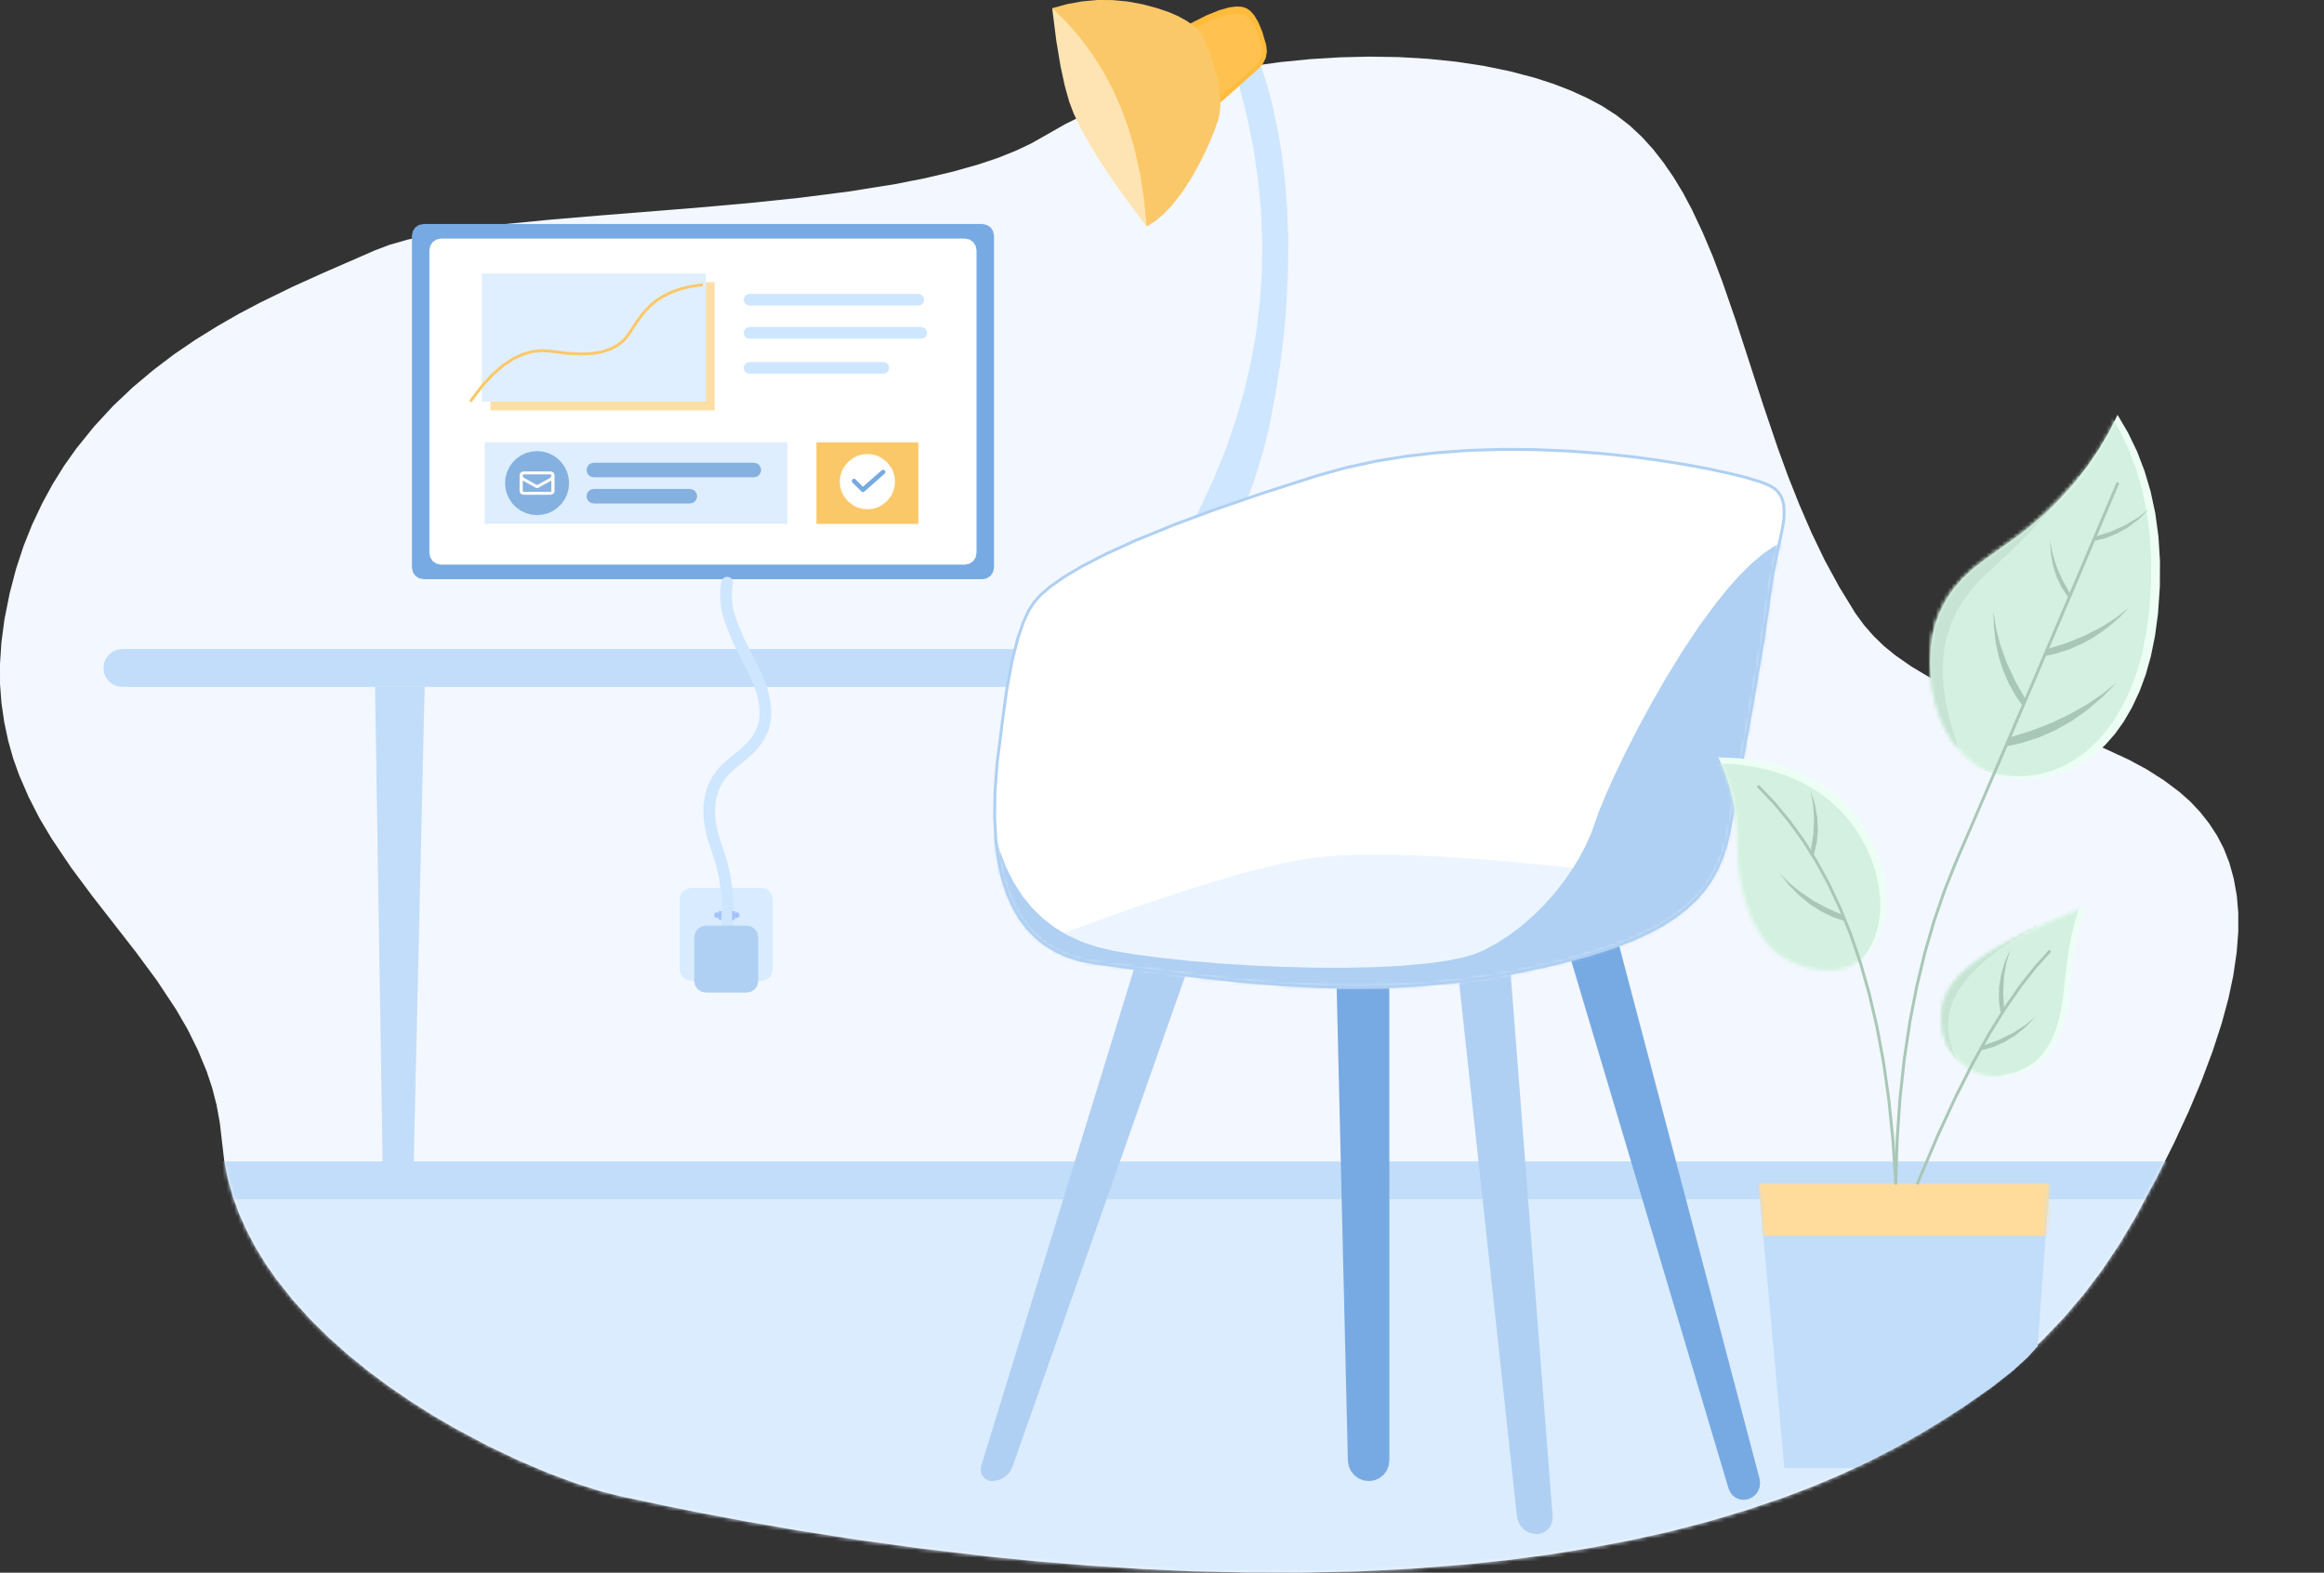 <?xml version="1.0" encoding="UTF-8"?>
<svg width="600px" height="406px" viewBox="0 0 600 406" version="1.1" xmlns="http://www.w3.org/2000/svg" xmlns:xlink="http://www.w3.org/1999/xlink">
    <rect x="0" y="0" width="600" height="406" fill="#333333" stroke="none"/>
    <title>办公室场景</title>
    <defs>
        <polygon id="path-1" points="96.829 50 83.064 56.005 75.43 59.462 67.18 63.491 61.695 66.377 56.127 69.578 50.47 73.08 44.97 76.823 39.552 80.934 34.217 85.421 29.161 90.216 24.329 95.446 19.723 101.143 16.56 105.6 13.592 110.364 10.835 115.445 8.273 120.871 6.079 126.357 4.148 132.234 2.502 138.517 1.157 145.244 0.368 151.188 0 156.772 0.008 162.011 0.383 166.933 1.112 171.901 2.119 176.636 3.396 181.16 4.944 185.489 7.393 191.141 10.174 196.574 13.284 201.798 18.379 209.381 23.849 216.731 35.082 231.16 40.484 238.473 45.443 245.958 48.441 251.121 51.086 256.472 53.377 262.011 54.79 266.258 55.925 270.692 56.766 275.336 57.322 280.191 57.893 285.046 58.832 289.766 60.125 294.358 61.785 298.852 63.754 303.219 66.008 307.48 68.555 311.636 71.388 315.694 75.483 320.857 79.938 325.825 84.762 330.59 89.834 335.107 95.094 339.383 100.549 343.426 106.161 347.252 111.766 350.799 117.372 354.076 125.862 358.6 133.872 362.418 141.761 365.762 148.674 368.333 155.278 370.422 160.418 371.707 172.064 374.172 180.923 375.953 192.907 378.208 205.868 380.455 221.331 382.882 237.569 385.122 255.714 387.256 268.037 388.474 280.945 389.526 294.447 390.405 307.95 391.022 321.767 391.345 335.908 391.382 350.041 391.074 364.235 390.368 378.481 389.263 389.158 388.143 399.722 386.745 410.181 385.062 420.55 383.108 430.874 380.823 440.965 378.208 450.838 375.262 460.493 371.993 468.157 369.077 475.595 365.913 482.831 362.508 489.864 358.863 496.694 354.97 503.381 350.769 509.798 346.29 515.959 341.525 521.872 336.467 527.538 331.116 532.895 325.494 537.959 319.535 542.73 313.229 547.209 306.555 551.409 299.498 556.781 289.48 561.334 280.372 565.151 272.105 568.3 264.627 571.275 256.69 573.597 249.551 575.332 243.133 576.55 237.383 577.451 231.303 577.872 225.862 577.865 220.977 577.489 216.603 576.685 212.154 575.565 208.111 574.13 204.45 572.41 201.129 570.343 197.957 568.029 195.019 565.467 192.298 562.642 189.795 558.599 186.774 554.226 183.993 549.493 181.446 542.107 178.041 534.27 174.907 518.303 169.03 510.406 165.956 502.893 162.642 498.054 160.177 493.546 157.494 489.361 154.585 486.4 152.173 483.703 149.558 481.238 146.739 479.014 143.696 474.867 136.924 471.087 129.987 467.668 122.87 464.528 115.61 461.627 108.313 458.953 100.963 455.203 89.892 451.694 79.055 448.215 68.338 444.707 58.2 442.205 51.564 439.567 45.333 436.81 39.479 434.526 35.18 432.099 31.167 429.529 27.431 426.824 23.952 423.856 20.675 420.663 17.714 417.229 15.061 413.547 12.694 409.67 10.642 405.508 8.748 401.044 7.027 396.266 5.479 389.841 3.78 383.042 2.382 375.843 1.3 368.6 0.556 361.162 0.12 353.513 0 345.856 0.18 338.192 0.654 330.498 1.42 322.842 2.48 315.351 3.81 308.025 5.411 300.774 7.313 293.884 9.447 287.332 11.814 280.915 14.52 275.032 17.413 269.645 20.487 266.151 22.449 262.206 24.32 257.78 26.094 252.821 27.762 246.232 29.633 239.011 31.347 231.137 32.903 219.152 34.819 206.342 36.457 193.343 37.81 180.171 38.983 154.392 41.049 142.009 42.094 130.739 43.199 119.971 44.522 110.97 45.995 105.177 47.257 100.518 48.602"></polygon>
        <polygon id="path-3" points="0 15.317 67.007 15.317 66.384 12.897 65.429 10.717 64.137 8.748 62.484 6.959 60.433 5.336 57.923 3.878 54.88 2.608 51.228 1.548 46.871 0.721 41.716 0.188 35.638 0 29.206 0.21 23.616 0.812 18.784 1.736 14.622 2.961 11.06 4.442 8.01 6.155 5.425 8.094 3.246 10.259 1.443 12.656"></polygon>
        <polygon id="path-5" points="0 15.317 67.007 15.317 66.384 12.897 65.429 10.717 64.137 8.748 62.484 6.959 60.433 5.336 57.923 3.878 54.88 2.608 51.228 1.548 46.871 0.721 41.716 0.188 35.638 0 29.206 0.21 23.616 0.812 18.784 1.736 14.622 2.961 11.06 4.442 8.01 6.155 5.425 8.094 3.246 10.259 1.443 12.656"></polygon>
        <polygon id="path-7" points="1.676 72.787 0.631 81.114 0.09 88.525 0 95.093 0.316 100.91 0.984 106.036 1.969 110.552 3.231 114.513 4.749 117.985 6.507 121.021 8.498 123.667 10.73 125.952 13.202 127.913 15.937 129.559 18.972 130.897 22.346 131.926 26.088 132.625 51.334 135.97 64.4 137.39 78.015 138.427 87.159 138.795 96.559 138.826 106.236 138.502 113.442 137.999 120.82 137.202 128.372 136.112 136.111 134.707 144.271 132.911 151.236 131.107 157.142 129.311 162.957 127.207 167.826 125.11 171.846 123.021 175.686 120.601 178.841 118.173 181.404 115.723 183.673 113.01 185.529 110.214 187.001 107.321 188.173 104.277 189.113 101.075 189.819 97.693 191.908 86.127 194.305 72.9 196.701 59.387 198.753 46.964 200.158 37.014 200.939 31.941 201.878 27.416 202.833 23.087 203.531 19.435 203.802 17.053 203.779 15.038 203.494 13.332 203.058 12.145 202.374 11.108 201.42 10.183 200.158 9.364 198.129 8.545 193.876 7.26 188.917 6.027 182.162 4.614 174.852 3.329 166.181 2.089 157.119 1.097 147.126 0.368 140.364 0.083 133.383 0 126.185 0.12 119.002 0.473 111.789 1.112 104.546 2.022 97.348 3.254 90.3 4.832 83.38 6.756 66.128 12.325 52.521 17.12 43.895 20.419 36.757 23.358 30.919 25.966 25.171 28.792 20.678 31.249 17.251 33.384 13.968 35.759 11.684 37.758 10.196 39.434 8.791 41.613 7.348 44.77 5.876 49.159 4.411 55.066 2.998 62.822"></polygon>
        <polygon id="path-9" points="1.676 72.787 0.631 81.114 0.09 88.525 0 95.093 0.316 100.91 0.984 106.036 1.969 110.552 3.231 114.513 4.749 117.985 6.507 121.021 8.498 123.667 10.73 125.952 13.202 127.913 15.937 129.559 18.972 130.897 22.346 131.926 26.088 132.625 51.334 135.97 64.4 137.39 78.015 138.427 87.159 138.795 96.559 138.826 106.236 138.502 113.442 137.999 120.82 137.202 128.372 136.112 136.111 134.707 144.271 132.911 151.236 131.107 157.142 129.311 162.957 127.207 167.826 125.11 171.846 123.021 175.686 120.601 178.841 118.173 181.404 115.723 183.673 113.01 185.529 110.214 187.001 107.321 188.173 104.277 189.113 101.075 189.819 97.693 191.908 86.127 194.305 72.9 196.701 59.387 198.753 46.964 200.158 37.014 200.939 31.941 201.878 27.416 202.833 23.087 203.531 19.435 203.802 17.053 203.779 15.038 203.494 13.332 203.058 12.145 202.374 11.108 201.42 10.183 200.158 9.364 198.129 8.545 193.876 7.26 188.917 6.027 182.162 4.614 174.852 3.329 166.181 2.089 157.119 1.097 147.126 0.368 140.364 0.083 133.383 0 126.185 0.12 119.002 0.473 111.789 1.112 104.546 2.022 97.348 3.254 90.3 4.832 83.38 6.756 66.128 12.325 52.521 17.12 43.895 20.419 36.757 23.358 30.919 25.966 25.171 28.792 20.678 31.249 17.251 33.384 13.968 35.759 11.684 37.758 10.196 39.434 8.791 41.613 7.348 44.77 5.876 49.159 4.411 55.066 2.998 62.822"></polygon>
        <polygon id="path-11" points="0 0 75.107 0 72.057 42.079 69.479 44.95 65.67 48.43 60.313 52.638 53.069 57.681 45.984 62.183 38.898 66.316 31.798 70.082 24.69 73.486 6.672 73.486"></polygon>
        <polygon id="path-13" points="48.358 0 51.056 4.599 53.385 9.424 55.331 14.497 56.909 19.833 58.111 25.462 58.915 31.4 59.313 37.675 59.283 44.319 58.802 51.361 58.021 57.133 56.961 62.348 55.639 67.053 54.076 71.292 52.115 75.5 49.974 79.19 47.675 82.407 45.21 85.195 42.407 87.743 39.507 89.832 36.502 91.486 33.368 92.741 30.092 93.597 26.741 94.026 23.293 94.041 19.723 93.613 16.943 92.899 14.434 91.914 12.172 90.659 10.128 89.133 7.687 86.736 5.59 84.023 3.832 80.964 2.427 77.71 1.345 74.328 0.586 70.803 0.135 67.218 0 63.746 0.15 60.372 0.609 57.02 1.33 54.029 2.292 51.361 3.501 48.865 4.779 46.694 6.116 44.815 8.385 42.214 10.842 39.93 13.495 37.833 16.395 35.736 22.699 31.234 26.02 28.626 29.679 25.432 33.631 21.524 37.238 17.488 40.499 13.325 43.437 9.026 46.052 4.584"></polygon>
        <polygon id="path-15" points="48.358 0 51.056 4.599 53.385 9.424 55.331 14.497 56.909 19.833 58.111 25.462 58.915 31.4 59.313 37.675 59.283 44.319 58.802 51.361 58.021 57.133 56.961 62.348 55.639 67.053 54.076 71.292 52.115 75.5 49.974 79.19 47.675 82.407 45.21 85.195 42.407 87.743 39.507 89.832 36.502 91.486 33.368 92.741 30.092 93.597 26.741 94.026 23.293 94.041 19.723 93.613 16.943 92.899 14.434 91.914 12.172 90.659 10.128 89.133 7.687 86.736 5.59 84.023 3.832 80.964 2.427 77.71 1.345 74.328 0.586 70.803 0.135 67.218 0 63.746 0.15 60.372 0.609 57.02 1.33 54.029 2.292 51.361 3.501 48.865 4.779 46.694 6.116 44.815 8.385 42.214 10.842 39.93 13.495 37.833 16.395 35.736 22.699 31.234 26.02 28.626 29.679 25.432 33.631 21.524 37.238 17.488 40.499 13.325 43.437 9.026 46.052 4.584"></polygon>
        <polygon id="path-17" points="37.215 0 28.274 3.728 21.068 7.087 15.351 10.108 10.902 12.829 7.536 15.256 5.057 17.428 3.223 19.495 1.833 21.592 0.849 23.734 0.24 25.943 0 28.251 0.12 30.693 0.646 33.293 1.615 36.097 3.456 38.637 5.38 40.606 7.409 42.079 9.557 43.109 11.857 43.725 14.344 43.935 17.071 43.702 20.092 42.973 22.248 42.124 24.112 41.117 25.712 39.952 27.072 38.629 28.65 36.6 29.935 34.383 30.949 31.963 32.061 28.145 32.79 24.185 33.646 16.526 34.263 11.656 35.074 7.313 36.066 3.442"></polygon>
        <polygon id="path-19" points="37.215 0 28.274 3.728 21.068 7.087 15.351 10.108 10.902 12.829 7.536 15.256 5.057 17.428 3.223 19.495 1.833 21.592 0.849 23.734 0.24 25.943 0 28.251 0.12 30.693 0.646 33.293 1.615 36.097 3.456 38.637 5.38 40.606 7.409 42.079 9.557 43.109 11.857 43.725 14.344 43.935 17.071 43.702 20.092 42.973 22.248 42.124 24.112 41.117 25.712 39.952 27.072 38.629 28.65 36.6 29.935 34.383 30.949 31.963 32.061 28.145 32.79 24.185 33.646 16.526 34.263 11.656 35.074 7.313 36.066 3.442"></polygon>
        <polygon id="path-21" points="0 0 5.515 0.233 10.572 0.887 15.223 1.947 19.506 3.374 23.458 5.163 27.102 7.32 30.476 9.838 33.263 12.461 35.72 15.324 37.869 18.435 39.695 21.742 41.145 25.124 42.242 28.581 42.971 32.129 43.294 35.556 43.234 38.9 42.738 42.192 41.821 45.213 40.476 48.016 39.146 49.94 37.756 51.473 36.306 52.668 34.781 53.57 32.549 54.442 30.288 54.923 27.974 55.028 25.637 54.833 23.398 54.404 21.249 53.751 18.221 52.458 15.824 51.075 13.998 49.602 12.187 47.618 10.406 45.025 8.919 42.259 7.596 39.05 6.454 35.36 5.635 31.595 5.124 27.514 4.929 23.087 4.711 17.714 4.087 12.754 3.088 8.177 1.721 3.931"></polygon>
    </defs>
    <g id="页面-1" stroke="none" stroke-width="1" fill="none" fill-rule="evenodd">
        <g id="欢迎登录" transform="translate(-516, -255)">
            <g id="办公室场景" transform="translate(516, 255)">
                <g id="编组" transform="translate(0, 14.618)">
                    <polygon id="路径" fill="#F3F7FF" points="96.829 50 83.064 56.005 75.43 59.462 67.18 63.491 61.695 66.377 56.127 69.578 50.47 73.08 44.97 76.823 39.552 80.934 34.217 85.421 29.161 90.216 24.329 95.446 19.723 101.143 16.56 105.6 13.592 110.364 10.835 115.445 8.273 120.871 6.079 126.357 4.148 132.234 2.502 138.517 1.157 145.244 0.368 151.188 0 156.772 0.008 162.011 0.383 166.933 1.112 171.901 2.119 176.636 3.396 181.16 4.944 185.489 7.393 191.141 10.174 196.574 13.284 201.798 18.379 209.381 23.849 216.731 35.082 231.16 40.484 238.473 45.443 245.958 48.441 251.121 51.086 256.472 53.377 262.011 54.79 266.258 55.925 270.692 56.766 275.336 57.322 280.191 57.893 285.046 58.832 289.766 60.125 294.358 61.785 298.852 63.754 303.219 66.008 307.48 68.555 311.636 71.388 315.694 75.483 320.857 79.938 325.825 84.762 330.59 89.834 335.107 95.094 339.383 100.549 343.426 106.161 347.252 111.766 350.799 117.372 354.076 125.862 358.6 133.872 362.418 141.761 365.762 148.674 368.333 155.278 370.422 160.418 371.707 172.064 374.172 180.923 375.953 192.907 378.208 205.868 380.455 221.331 382.882 237.569 385.122 255.714 387.256 268.037 388.474 280.945 389.526 294.447 390.405 307.95 391.022 321.767 391.345 335.908 391.382 350.041 391.074 364.235 390.368 378.481 389.263 389.158 388.143 399.722 386.745 410.181 385.062 420.55 383.108 430.874 380.823 440.965 378.208 450.838 375.262 460.493 371.993 468.157 369.077 475.595 365.913 482.831 362.508 489.864 358.863 496.694 354.97 503.381 350.769 509.798 346.29 515.959 341.525 521.872 336.467 527.538 331.116 532.895 325.494 537.959 319.535 542.73 313.229 547.209 306.555 551.409 299.498 556.781 289.48 561.334 280.372 565.151 272.105 568.3 264.627 571.275 256.69 573.597 249.551 575.332 243.133 576.55 237.383 577.451 231.303 577.872 225.862 577.865 220.977 577.489 216.603 576.685 212.154 575.565 208.111 574.13 204.45 572.41 201.129 570.343 197.957 568.029 195.019 565.467 192.298 562.642 189.795 558.599 186.774 554.226 183.993 549.493 181.446 542.107 178.041 534.27 174.907 518.303 169.03 510.406 165.956 502.893 162.642 498.054 160.177 493.546 157.494 489.361 154.585 486.4 152.173 483.703 149.558 481.238 146.739 479.014 143.696 474.867 136.924 471.087 129.987 467.668 122.87 464.528 115.61 461.627 108.313 458.953 100.963 455.203 89.892 451.694 79.055 448.215 68.338 444.707 58.2 442.205 51.564 439.567 45.333 436.81 39.479 434.526 35.18 432.099 31.167 429.529 27.431 426.824 23.952 423.856 20.675 420.663 17.714 417.229 15.061 413.547 12.694 409.67 10.642 405.508 8.748 401.044 7.027 396.266 5.479 389.841 3.78 383.042 2.382 375.843 1.3 368.6 0.556 361.162 0.12 353.513 0 345.856 0.18 338.192 0.654 330.498 1.42 322.842 2.48 315.351 3.81 308.025 5.411 300.774 7.313 293.884 9.447 287.332 11.814 280.915 14.52 275.032 17.413 269.645 20.487 266.151 22.449 262.206 24.32 257.78 26.094 252.821 27.762 246.232 29.633 239.011 31.347 231.137 32.903 219.152 34.819 206.342 36.457 193.343 37.81 180.171 38.983 154.392 41.049 142.009 42.094 130.739 43.199 119.971 44.522 110.97 45.995 105.177 47.257 100.518 48.602"></polygon>
                    <g id="Clipped">
                        <mask id="mask-2" fill="white">
                            <use xlink:href="#path-1"></use>
                        </mask>
                        <g id="路径"></g>
                        <polygon id="矩形-2" fill="#DBECFF" mask="url(#mask-2)" points="43.234 294.982 600 294.982 600 394.937 43.234 394.937"></polygon>
                        <polygon id="矩形" fill="#C2DDF9" mask="url(#mask-2)" points="43.234 294.982 600 294.982 600 285.212 43.234 285.212"></polygon>
                    </g>
                    <g id="Clipped" transform="translate(43.234, 285.212)"></g>
                </g>
                <polygon id="路径-425" fill="#C2DDF9" points="96.829 177.35 98.941 309.599 106.597 309.599 109.633 177.327"></polygon>
                <polygon id="矩形" fill="#C2DDF9" points="31.588 167.557 379.473 167.557 380.795 167.745 381.937 168.218 382.921 168.985 383.695 169.977 384.169 171.119 384.356 172.442 384.356 172.442 384.169 173.772 383.695 174.907 382.921 175.899 381.937 176.666 380.795 177.139 379.473 177.327 31.588 177.327 30.258 177.139 29.123 176.666 28.131 175.899 27.365 174.907 26.892 173.772 26.704 172.442 26.704 172.442 26.892 171.119 27.365 169.977 28.131 168.985 29.123 168.218 30.258 167.745"></polygon>
                <polygon id="路径-399" fill="#89ACFD" points="268.615 168.309 336.404 168.309 336.404 166.34 335.232 164.604 333.008 162.123 331.287 160.523 329.153 158.839 326.546 157.058 323.833 155.51 320.723 154.089 317.176 152.812 313.54 151.872 309.512 151.264 305.034 151.023 299.557 151.211 294.635 151.73 290.217 152.549 286.265 153.638 282.733 154.969 279.21 156.742 276.151 158.764 273.522 161.034 271.275 163.551 269.397 166.34 268.983 167.181"></polygon>
                <polygon id="路径" fill="#ADC4F8" points="269.397 166.34 336.404 166.34 335.78 163.92 334.826 161.74 333.534 159.771 331.881 157.982 329.829 156.359 327.32 154.901 324.277 153.631 320.625 152.571 316.267 151.745 311.113 151.211 305.034 151.023 298.602 151.234 293.012 151.835 288.181 152.759 284.018 153.984 280.457 155.465 277.406 157.178 274.822 159.117 272.643 161.282 270.839 163.679"></polygon>
                <g id="Clipped" transform="translate(269.397, 151.023)">
                    <mask id="mask-4" fill="white">
                        <use xlink:href="#path-3"></use>
                    </mask>
                    <g id="路径"></g>
                    <polygon id="椭圆形" fill="#D0DEFE" mask="url(#mask-4)" points="12.022 6.012 11.812 6.884 11.248 7.606 10.429 8.087 9.392 8.267 8.348 8.087 7.529 7.606 6.965 6.884 6.762 6.012 6.965 5.141 7.529 4.419 8.348 3.938 9.392 3.758 10.429 3.938 11.248 4.419 11.812 5.141"></polygon>
                </g>
                <g id="Clipped" transform="translate(269.397, 151.023)">
                    <mask id="mask-6" fill="white">
                        <use xlink:href="#path-5"></use>
                    </mask>
                    <g id="路径"></g>
                    <path d="M9.392,3.758 L10.429,3.938 L11.248,4.419 L11.812,5.141 L12.022,6.012 L11.812,6.884 L11.248,7.606 L10.429,8.087 L9.392,8.267 L8.348,8.087 L7.529,7.606 L6.965,6.884 L6.762,6.012 L6.965,5.141 L7.529,4.419 L8.348,3.938 L9.392,3.758 Z M9.392,4.509 L8.633,4.637 L8.055,4.96 L7.656,5.449 L7.514,6.012 L7.656,6.576 L8.055,7.065 L8.633,7.388 L9.392,7.515 L10.144,7.388 L10.73,7.065 L11.128,6.576 L11.271,6.012 L11.128,5.449 L10.73,4.96 L10.144,4.637 L9.392,4.509 Z" id="椭圆形" fill="#FFFFFF" fill-rule="nonzero" mask="url(#mask-6)"></path>
                </g>
                <polygon id="路径-400" fill="#89ACFD" points="296.701 153.488 295.071 154.788 312.044 154.788 311.661 153.488"></polygon>
                <g id="编组-2" transform="translate(271.651, 0)">
                    <polygon id="路径-287" fill="#FFD07A" points="1.931 3.427 6.402 2.315 10.827 1.668 15.245 1.496 19.671 1.774 24.119 2.51 27.786 3.442 30.648 4.359 32.827 5.261 34.939 6.358 36.472 7.358 37.546 8.259 38.846 9.763 39.47 10.927 40.679 13.904 41.453 16.061 42.242 18.683 42.858 21.427 43.211 24.237 43.249 26.124 43.054 27.882 42.64 29.536 41.656 32.121 40.161 35.503 38.395 38.983 36.239 42.673 33.804 46.22 31.137 49.414 29.168 51.338 27.17 52.886 25.118 54.096 2.87 5.035"></polygon>
                    <polygon id="路径-288" fill="#FFF1D7" points="1.18 5.997 4.696 9.432 7.889 13.122 10.767 17.083 13.344 21.329 15.621 25.883 17.582 30.761 19.243 35.992 20.58 41.606 21.572 47.633 22.218 54.096 16.538 45.739 12.27 38.908 9.167 33.384 7.033 28.972 5.245 24.343 3.652 19.029 2.284 12.942"></polygon>
                    <polygon id="路径-291" fill="#CEE6FF" points="48.185 21.772 50.289 30.077 51.942 38.269 53.144 46.348 53.903 54.337 54.241 62.235 54.151 70.067 53.64 77.838 52.716 85.563 51.364 93.244 49.583 100.903 47.374 108.546 44.722 116.174 41.618 123.81 38.049 131.46 34 139.126 29.446 146.814 24.382 154.548 39.642 154.45 44.887 142.801 49.019 132.693 52.175 123.967 54.482 116.475 56.052 110.086 57.683 101.519 58.945 93.507 59.862 86.022 60.455 79.04 60.899 69.548 60.944 61.101 60.643 53.615 60.027 46.107 59.268 39.734 58.389 34.383 56.811 26.845 55.481 21.915 54.166 17.902 53.701 16.79 49.448 20.84"></polygon>
                    <polygon id="路径-290" fill="#FFBB3C" points="35.638 6.08 39.83 3.968 43.106 2.638 45.638 1.924 47.569 1.668 49.027 1.759 50.139 2.119 51.146 2.811 52.168 3.961 53.197 5.697 54.234 8.192 55.256 11.649 55.429 13.295 55.166 14.881 54.482 16.339 53.415 17.594 43.437 26.462 43.437 26.462"></polygon>
                    <polygon id="路径-290" fill="#FFC251" points="36.817 7.29 41.16 5.223 44.383 4.073 46.735 3.592 48.433 3.592 49.636 3.931 50.71 4.682 51.792 6.005 52.882 8.109 53.956 11.258 54.181 12.972 53.926 14.633 53.212 16.158 52.07 17.458 43.715 24.583 43.715 24.583"></polygon>
                    <polygon id="路径-287" fill="#FBC869" points="0 2.119 3.922 1.045 7.814 0.346 11.676 0 15.546 0.015 19.423 0.376 23.323 1.097 27.177 2.134 30.183 3.156 32.482 4.156 34.691 5.374 36.306 6.486 37.433 7.493 38.801 9.161 39.462 10.462 40.732 13.768 41.543 16.166 42.377 19.089 43.024 22.133 43.399 25.267 43.429 27.364 43.226 29.325 42.791 31.159 41.754 34.045 40.183 37.803 38.327 41.673 36.066 45.777 33.504 49.722 30.701 53.277 28.627 55.426 26.523 57.148 24.382 58.485 0.984 3.908"></polygon>
                    <polygon id="路径-288" fill="#FFE4B3" points="0 2.119 3.712 5.757 7.123 9.65 10.226 13.798 13.044 18.217 15.568 22.93 17.807 27.95 19.746 33.293 21.392 38.998 22.721 45.078 23.721 51.564 24.382 58.485 18.431 50.526 13.735 43.755 10.121 38.028 7.424 33.226 5.508 29.22 4.403 26.274 3.283 22.306 2.156 17.12 1.052 10.477"></polygon>
                </g>
                <polygon id="路径-273" fill="#77AAE3" points="345.09 254.879 347.99 377.058 348.208 378.486 348.772 379.741 349.621 380.808 350.71 381.635 351.972 382.161 353.4 382.349 354.82 382.161 356.075 381.627 357.142 380.801 357.968 379.733 358.502 378.478 358.697 377.058 358.697 254.879 358.697 254.879"></polygon>
                <polygon id="路径-274" fill="#AFD0F3" points="376.677 253.376 391.652 391.533 391.953 392.773 392.501 393.832 393.298 394.742 394.29 395.441 395.402 395.869 396.671 396.035 397.806 395.869 398.783 395.463 399.632 394.802 400.293 393.953 400.699 392.976 400.857 391.841 400.849 391.518 389.969 250.738 389.969 250.738"></polygon>
                <polygon id="路径-275" fill="#77AAE3" points="404.952 245.665 446.284 384.31 446.743 385.317 447.389 386.107 448.238 386.715 449.207 387.091 450.222 387.196 451.319 387.031 451.394 387.008 452.431 386.512 453.257 385.836 453.888 384.964 454.287 383.957 454.414 382.905 454.279 381.763 417.657 242.712 417.657 242.712"></polygon>
                <polygon id="路径-276" fill="#AFD0F3" points="293.117 249.025 253.287 378.539 253.175 379.711 253.498 380.786 254.204 381.657 255.233 382.221 256.105 382.349 257.285 382.221 258.367 381.883 259.358 381.319 260.215 380.568 260.899 379.666 261.417 378.591 305.891 252.241 306.118 251.869"></polygon>
                <polygon id="路径" fill="#FFFFFF" points="258.464 188.803 257.42 197.13 256.879 204.541 256.789 211.109 257.104 216.926 257.773 222.052 258.757 226.568 260.02 230.529 261.537 234.001 263.296 237.038 265.287 239.683 267.518 241.968 269.99 243.929 272.725 245.575 275.761 246.913 279.134 247.942 282.876 248.641 308.122 251.986 321.189 253.406 334.804 254.443 343.948 254.812 353.347 254.842 363.025 254.518 370.231 254.015 377.609 253.218 385.16 252.129 392.9 250.723 401.059 248.927 408.025 247.123 413.93 245.327 419.746 243.223 424.615 241.126 428.635 239.037 432.474 236.617 435.63 234.189 438.192 231.739 440.461 229.026 442.317 226.23 443.79 223.337 444.962 220.293 445.901 217.091 446.608 213.71 448.696 202.143 451.093 188.916 453.49 175.403 455.541 162.98 456.946 153.03 457.728 147.957 458.667 143.432 459.621 139.104 460.32 135.451 460.591 133.069 460.568 131.055 460.283 129.349 459.847 128.161 459.163 127.124 458.209 126.2 456.946 125.38 454.918 124.561 450.665 123.276 445.706 122.044 438.951 120.631 431.64 119.345 422.969 118.105 413.908 117.113 403.915 116.384 397.152 116.099 390.172 116.016 382.974 116.136 375.791 116.49 368.578 117.128 361.334 118.038 354.136 119.27 347.088 120.849 340.168 122.772 322.917 128.341 309.309 133.136 300.684 136.436 293.546 139.374 287.708 141.982 281.96 144.808 277.466 147.265 274.04 149.4 270.757 151.775 268.472 153.774 266.985 155.45 265.58 157.629 264.137 160.786 262.664 165.175 261.199 171.082 259.787 178.838"></polygon>
                <g id="Clipped" transform="translate(256.789, 116.016)">
                    <mask id="mask-8" fill="white">
                        <use xlink:href="#path-7"></use>
                    </mask>
                    <g id="路径"></g>
                    <polygon id="路径-346" fill="#ECF5FF" mask="url(#mask-8)" points="16.673 125.23 35.863 118.323 51.274 113.198 63.453 109.56 72.898 107.155 80.059 105.735 85.859 105.036 93.508 104.63 103.381 104.63 115.869 105.126 131.407 106.254 150.485 108.14 148.396 134.722 52.649 148.844 12.848 134.722"></polygon>
                </g>
                <g id="Clipped" transform="translate(256.789, 116.016)">
                    <mask id="mask-10" fill="white">
                        <use xlink:href="#path-9"></use>
                    </mask>
                    <g id="路径"></g>
                    <polygon id="路径-272" fill="#AFD0F3" mask="url(#mask-10)" points="-0.015 98.896 1.367 103.721 3.036 108.027 4.982 111.868 7.183 115.295 9.648 118.323 12.383 121.006 15.396 123.344 18.717 125.365 22.361 127.064 26.381 128.439 30.799 129.469 36.321 130.386 43.031 131.272 50.079 132.017 57.848 132.678 65.79 133.196 73.972 133.572 82.162 133.783 90.119 133.82 97.926 133.662 105.019 133.309 111.789 132.7 117.379 131.896 120.971 131.152 123.773 130.333 125.93 129.469 129.476 127.575 132.857 125.403 136.081 122.968 139.131 120.3 141.957 117.504 144.564 114.558 146.991 111.462 149.14 108.373 151.011 105.292 152.686 102.09 154.024 99.069 155.045 96.198 156.037 93.402 157.871 88.96 160.065 84.098 162.92 78.168 166.068 72.006 169.69 65.324 173.552 58.621 177.669 51.939 181.997 45.461 186.355 39.539 189.421 35.759 192.381 32.459 195.244 29.618 198.317 26.996 201.172 25.049 203.824 23.689 186.205 139.509 15.2 152.459 -4.674 126.012"></polygon>
                </g>
                <path d="M340.056,122.412 L325.637,127.034 L313.435,131.227 L303.216,135.023 L293.11,139.141 L285.138,142.771 L278.977,145.965 L274.311,148.761 L270.847,151.211 L268.375,153.345 L266.692,155.217 L265.264,157.434 L263.799,160.62 L262.311,165.039 L260.839,170.984 L259.411,178.77 L258.096,188.758 L257.037,197.123 L256.496,204.563 L256.413,211.169 L256.736,217.009 L257.412,222.172 L258.404,226.711 L259.681,230.702 L261.222,234.204 L263.002,237.27 L265.016,239.938 L267.27,242.246 L269.772,244.23 L272.545,245.891 L275.618,247.251 L279.029,248.296 L282.824,249.01 L294.545,250.603 L308.348,252.384 L319.964,253.677 L330.348,254.556 L340.446,255.075 L349.591,255.255 L358.502,255.105 L367.18,254.631 L375.836,253.812 L384.432,252.632 L392.975,251.091 L402.194,249.055 L409.986,246.98 L416.515,244.899 L421.414,243.027 L425.667,241.103 L429.326,239.142 L432.452,237.15 L435.472,234.828 L438.072,232.4 L440.273,229.86 L442.122,227.192 L443.677,224.336 L444.992,221.263 L446.059,217.948 L446.871,214.363 L451.394,189.397 L452.769,181.671 L455.586,165.145 L457.247,153.654 L457.322,153.075 L457.923,148.986 L458.84,144.394 L460.14,138.42 L460.733,135.496 L460.944,133.835 L460.989,132.272 L460.906,130.543 L460.606,129.093 L460.11,127.875 L459.381,126.793 L458.397,125.854 L457.119,125.05 L454.865,124.125 L450.913,122.915 L446.435,121.803 L440.732,120.586 L434.683,119.473 L427.906,118.406 L420.963,117.482 L413.788,116.723 L404.952,116.061 L396.303,115.693 L387.835,115.633 L379.375,115.888 L371.2,116.475 L363.288,117.369 L355.436,118.631 L347.953,120.24 L340.822,122.179 L340.056,122.412 Z M413.72,117.474 L414.862,117.579 L421.85,118.353 L428.59,119.263 L435.157,120.322 L440.995,121.405 L446.502,122.585 L450.815,123.667 L454.617,124.832 L456.774,125.719 L457.901,126.417 L458.765,127.229 L459.411,128.169 L459.854,129.221 L460.14,130.483 L460.237,132.001 L460.222,133.061 L460.147,134.316 L459.877,135.992 L459.283,138.863 L458.224,143.696 L457.262,148.408 L456.623,152.556 L456.428,154.165 L454.655,166.167 L451.694,183.43 L449.591,195.131 L446.239,213.642 L445.593,216.761 L444.797,219.617 L443.858,222.217 L442.715,224.727 L441.371,227.072 L439.823,229.274 L438.079,231.318 L436.066,233.302 L433.752,235.226 L430.709,237.353 L427.064,239.473 L422.744,241.562 L417.657,243.629 L410.895,245.898 L402.682,248.145 L392.824,250.355 L384.499,251.865 L376.121,253.023 L367.691,253.842 L359.231,254.323 L350.56,254.503 L341.664,254.368 L340.476,254.323 L330.776,253.827 L320.843,253.008 L309.828,251.805 L296.889,250.159 L282.921,248.266 L279.232,247.582 L275.904,246.575 L272.906,245.252 L270.201,243.629 L267.766,241.69 L265.565,239.427 L263.596,236.812 L261.86,233.798 L260.358,230.356 L259.11,226.418 L258.134,221.939 L257.48,216.836 L257.164,211.057 L257.254,204.526 L257.795,197.153 L258.84,188.856 L258.968,187.706 L260.275,178.154 L261.665,170.714 L263.093,165.039 L264.52,160.823 L265.925,157.787 L267.285,155.675 L268.931,153.849 L271.373,151.745 L274.807,149.325 L279.45,146.559 L285.574,143.395 L293.508,139.787 L303.577,135.692 L313.758,131.911 L325.907,127.733 L340.281,123.133 L347.427,121.142 L354.94,119.496 L362.837,118.188 L370.794,117.264 L379.029,116.662 L387.557,116.392 L396.093,116.444 L404.809,116.805 L413.72,117.474 Z" id="路径-271" fill="#AFD0F3" fill-rule="nonzero"></path>
                <polygon id="路径" fill="#C2DDF9" points="454.009 305.473 529.116 305.473 526.065 347.552 523.488 350.423 519.678 353.903 514.321 358.112 507.078 363.154 499.992 367.656 492.907 371.79 485.807 375.555 478.699 378.959 460.681 378.959"></polygon>
                <g id="Clipped" transform="translate(454.009, 305.473)">
                    <mask id="mask-12" fill="white">
                        <use xlink:href="#path-11"></use>
                    </mask>
                    <g id="路径"></g>
                    <polygon id="路径-277" fill="#FFDC9C" mask="url(#mask-12)" points="0 0 78.143 0 77.008 13.528 1.029 13.528"></polygon>
                </g>
                <g id="Clipped" transform="translate(458.517, 306.976)"></g>
                <polygon id="路径" fill="#EDFFF5" points="546.698 107.088 549.395 111.687 551.724 116.512 553.67 121.585 555.248 126.921 556.451 132.55 557.254 138.487 557.653 144.763 557.623 151.406 557.142 158.448 556.36 164.22 555.301 169.436 553.979 174.141 552.416 178.379 550.455 182.588 548.313 186.278 546.014 189.495 543.549 192.283 540.747 194.831 537.847 196.92 534.841 198.573 531.708 199.828 528.432 200.685 525.081 201.114 521.632 201.129 518.063 200.7 515.283 199.986 512.773 199.002 510.512 197.747 508.468 196.221 506.026 193.824 503.93 191.111 502.171 188.052 500.766 184.798 499.684 181.416 498.926 177.891 498.475 174.306 498.339 170.834 498.49 167.459 498.948 164.108 499.669 161.116 500.631 158.448 501.841 155.953 503.118 153.781 504.456 151.902 506.725 149.302 509.182 147.017 511.834 144.921 514.734 142.824 521.038 138.322 524.359 135.714 528.019 132.52 531.971 128.612 535.577 124.576 538.838 120.413 541.776 116.114 544.391 111.672"></polygon>
                <g id="Clipped" transform="translate(498.339, 107.088)">
                    <mask id="mask-14" fill="white">
                        <use xlink:href="#path-13"></use>
                    </mask>
                    <g id="路径"></g>
                    <polygon id="路径-282" fill="#D3F0E0" mask="url(#mask-14)" points="46.104 -0.752 48.802 3.848 51.131 8.673 53.077 13.746 54.655 19.082 55.857 24.711 56.661 30.648 57.059 36.923 57.029 43.567 56.548 50.609 55.767 56.381 54.707 61.597 53.385 66.301 51.822 70.54 49.861 74.749 47.72 78.439 45.42 81.655 42.956 84.444 40.153 86.991 37.253 89.081 34.248 90.734 31.114 91.989 27.838 92.846 24.487 93.274 21.038 93.289 17.469 92.861 14.689 92.147 12.18 91.162 9.918 89.907 7.874 88.382 5.432 85.984 3.336 83.271 1.578 80.212 0.173 76.958 -0.909 73.576 -1.668 70.052 -2.119 66.467 -2.254 62.995 -2.104 59.62 -1.646 56.268 -0.924 53.277 0.038 50.609 1.247 48.114 2.525 45.942 3.862 44.063 6.131 41.463 8.588 39.178 11.241 37.081 14.141 34.984 20.445 30.483 23.766 27.875 27.425 24.681 31.377 20.773 34.984 16.737 38.245 12.573 41.183 8.275 43.797 3.833"></polygon>
                </g>
                <g id="Clipped" transform="translate(498.339, 107.088)">
                    <mask id="mask-16" fill="white">
                        <use xlink:href="#path-15"></use>
                    </mask>
                    <g id="路径"></g>
                    <polygon id="路径-348" fill="#C6E3D3" mask="url(#mask-16)" points="38.628 15.745 32.519 22.9 26.704 29.258 21.144 34.872 15.846 39.794 13.172 42.312 10.782 44.965 8.648 47.761 6.83 50.744 5.35 54.006 4.208 57.561 3.644 60.274 3.314 63.243 3.238 66.489 3.434 70.044 3.877 73.456 4.643 77.236 5.756 81.422 7.266 86.052 -9.693 80.295 -4.358 53.758 -0.939 38.209 1.127 30.114 2.284 26.605 2.87 25.515 3.847 24.846 6.507 23.749 12.075 22.035 22.143 19.458"></polygon>
                </g>
                <polygon id="路径" fill="#EDFFF5" points="538.433 234.054 529.491 237.782 522.286 241.141 516.568 244.162 512.12 246.883 508.753 249.31 506.274 251.482 504.441 253.549 503.051 255.646 502.066 257.788 501.458 259.997 501.217 262.304 501.337 264.747 501.863 267.347 502.833 270.151 504.674 272.691 506.597 274.66 508.626 276.133 510.775 277.163 513.074 277.779 515.561 277.989 518.288 277.756 521.309 277.027 523.465 276.178 525.329 275.171 526.929 274.006 528.289 272.683 529.867 270.654 531.152 268.437 532.166 266.017 533.278 262.199 534.007 258.239 534.864 250.58 535.48 245.71 536.291 241.366 537.283 237.496"></polygon>
                <g id="Clipped" transform="translate(501.217, 234.054)">
                    <mask id="mask-18" fill="white">
                        <use xlink:href="#path-17"></use>
                    </mask>
                    <g id="路径"></g>
                    <polygon id="路径-283" fill="#D3F0E0" mask="url(#mask-18)" points="35.75 0.008 26.809 3.735 19.596 7.095 13.878 10.116 9.437 12.829 6.064 15.264 3.592 17.436 1.751 19.503 0.368 21.599 -0.616 23.741 -1.225 25.951 -1.473 28.258 -1.345 30.701 -0.819 33.301 0.15 36.104 1.984 38.644 3.915 40.614 5.943 42.087 8.092 43.116 10.384 43.732 12.871 43.943 15.598 43.702 18.626 42.981 20.783 42.132 22.646 41.125 24.247 39.96 25.607 38.637 27.177 36.608 28.469 34.391 29.484 31.971 30.588 28.153 31.325 24.192 32.174 16.534 32.79 11.664 33.609 7.32 34.601 3.442"></polygon>
                </g>
                <g id="Clipped" transform="translate(501.217, 234.054)">
                    <mask id="mask-20" fill="white">
                        <use xlink:href="#path-19"></use>
                    </mask>
                    <g id="路径"></g>
                    <polygon id="路径-338" fill="#C6E3D3" mask="url(#mask-20)" points="24.547 5.283 19.122 8.327 14.644 11.273 11 14.114 8.092 16.857 5.816 19.51 4.102 22.095 2.885 24.628 2.104 27.123 1.736 29.611 1.758 32.129 2.186 34.706 3.051 37.367 4.388 40.148 -4.433 29.521 6.266 9.064 24.923 2.412"></polygon>
                </g>
                <polygon id="路径" fill="#EDFFF5" points="443.647 195.522 449.162 195.755 454.219 196.409 458.87 197.469 463.153 198.897 467.105 200.685 470.749 202.842 474.123 205.36 476.91 207.983 479.367 210.846 481.516 213.958 483.342 217.264 484.792 220.646 485.889 224.103 486.618 227.651 486.941 231.078 486.881 234.422 486.385 237.714 485.468 240.735 484.124 243.538 482.794 245.462 481.404 246.995 479.953 248.19 478.428 249.092 476.197 249.964 473.935 250.445 471.621 250.55 469.284 250.355 467.045 249.927 464.896 249.273 461.868 247.98 459.471 246.597 457.645 245.124 455.834 243.14 454.054 240.547 452.566 237.782 451.244 234.572 450.101 230.882 449.282 227.117 448.772 223.036 448.576 218.61 448.358 213.236 447.735 208.276 446.735 203.699 445.368 199.453"></polygon>
                <g id="Clipped" transform="translate(443.647, 195.522)">
                    <mask id="mask-22" fill="white">
                        <use xlink:href="#path-21"></use>
                    </mask>
                    <g id="路径"></g>
                    <polygon id="路径-285" fill="#D3F0E0" mask="url(#mask-22)" points="-1.503 1.503 4.012 1.736 9.069 2.39 13.72 3.45 18.003 4.878 21.955 6.666 25.599 8.823 28.973 11.341 31.76 13.964 34.217 16.827 36.366 19.939 38.192 23.245 39.642 26.627 40.739 30.084 41.468 33.632 41.791 37.059 41.731 40.403 41.235 43.695 40.319 46.716 38.974 49.519 37.644 51.443 36.254 52.976 34.804 54.171 33.278 55.073 31.047 55.945 28.785 56.426 26.471 56.531 24.134 56.336 21.895 55.907 19.746 55.254 16.718 53.961 14.321 52.578 12.495 51.105 10.684 49.121 8.904 46.528 7.416 43.763 6.094 40.553 4.952 36.863 4.133 33.098 3.622 29.017 3.426 24.591 3.208 19.217 2.585 14.257 1.585 9.68 0.218 5.434"></polygon>
                </g>
                <polygon id="路径-278" fill="#A9C7B6" fill-rule="nonzero" points="528.845 245.372 529.108 245.259 529.379 245.365 529.491 245.628 529.386 245.898 525.765 249.919 521.978 254.729 518.018 260.418 513.885 267.084 509.557 274.825 505.042 283.746 500.331 293.975 495.417 305.616 495.221 305.819 494.928 305.826 494.725 305.624 494.725 305.338 495.409 303.647 500.225 292.359 504.846 282.431 509.279 273.743 513.532 266.197 517.612 259.674 521.519 254.09 525.261 249.355"></polygon>
                <polygon id="路径-280" fill="#A9C7B6" fill-rule="nonzero" points="546.352 124.711 546.555 124.516 546.84 124.516 547.043 124.719 547.043 125.005 535.54 152.158 518.055 193.14 505.613 221.984 502.592 229.454 499.865 237.316 497.43 245.605 495.311 254.331 493.508 263.529 492.043 273.217 490.923 283.415 490.172 294.162 489.804 305.481 489.691 305.744 489.421 305.849 489.158 305.736 489.053 305.473 489.413 294.245 490.157 283.588 491.254 273.45 492.697 263.823 494.47 254.676 496.551 245.988 498.941 237.736 501.63 229.89 504.598 222.435 509.715 210.628 524.968 175.065"></polygon>
                <polygon id="路径-281" fill="#A9C7B6" fill-rule="nonzero" points="453.738 202.797 454.001 202.684 454.272 202.79 458.329 207.043 462.176 211.665 465.805 216.678 469.224 222.097 472.425 227.959 475.408 234.279 478.158 241.088 480.667 248.431 482.921 256.322 484.912 264.807 486.611 273.931 488.008 283.716 489.083 294.208 489.804 305.458 489.706 305.729 489.443 305.849 489.173 305.751 489.053 305.496 488.331 294.283 487.264 283.821 485.874 274.066 484.176 264.987 482.2 256.533 479.953 248.679 477.459 241.374 474.724 234.602 471.763 228.32 468.585 222.495 465.196 217.107 461.59 212.139 457.773 207.547 453.746 203.331 453.633 203.068"></polygon>
                <polygon id="路径-286" fill="#A9C7B6" points="475.806 236.263 471.801 234.49 468.179 232.521 464.926 230.349 462.003 227.974 459.396 225.404 461.883 228.522 464.505 231.183 467.255 233.423 470.156 235.264 473.206 236.744 476.445 237.857 476.167 237.083"></polygon>
                <polygon id="路径-286" fill="#A9C7B6" points="467.488 219.662 468.157 215.408 468.352 211.417 468.104 207.66 467.443 204.105 468.57 207.667 469.186 211.087 469.337 214.386 469.028 217.603 468.27 220.767 467.879 220.248"></polygon>
                <polygon id="路径-286" fill="#A9C7B6" points="518.844 190.374 524.405 188.653 529.551 186.661 534.308 184.414 538.711 181.912 542.776 179.161 546.525 176.155 542.73 180.01 538.838 183.325 534.849 186.128 530.746 188.458 526.508 190.329 522.128 191.764 517.582 192.764 518.146 191.592"></polygon>
                <polygon id="路径-286" fill="#A9C7B6" points="528.327 167.625 533.481 166.016 538.17 164.115 542.437 161.928 546.322 159.463 549.838 156.712 546.901 159.673 543.88 162.214 540.777 164.371 537.591 166.159 534.3 167.595 530.889 168.699 527.35 169.466 527.786 168.564"></polygon>
                <polygon id="路径-286" fill="#A9C7B6" points="522.939 180.499 520.272 175.809 518.138 171.217 516.508 166.708 515.351 162.251 514.644 157.847 514.779 162.018 515.253 165.934 516.049 169.624 517.169 173.111 518.596 176.41 520.332 179.537 522.406 182.513 522.691 181.558"></polygon>
                <polygon id="路径-286" fill="#A9C7B6" points="534.383 153.12 532.392 149.58 530.904 146.131 529.882 142.764 529.288 139.434 529.476 142.906 530.062 146.1 531.017 149.047 532.347 151.775 534.06 154.33 534.232 153.751"></polygon>
                <polygon id="路径-286" fill="#A9C7B6" points="540.972 138.532 545.06 137.195 548.704 135.556 551.942 133.632 554.813 131.423 552.145 134.046 549.38 136.15 546.502 137.781 543.497 138.968 540.341 139.727 540.619 139.141"></polygon>
                <polygon id="路径-286" fill="#A9C7B6" points="512.029 269.94 516.072 268.46 519.656 266.693 522.819 264.657 525.614 262.35 523.037 265.063 520.347 267.265 517.529 268.993 514.569 270.286 511.436 271.158 511.699 270.564"></polygon>
                <polygon id="路径-286" fill="#A9C7B6" points="517.379 260.456 517.169 256.149 517.387 252.166 518.025 248.453 519.055 244.981 517.567 248.416 516.59 251.745 516.102 255.014 516.072 258.246 516.493 261.47 516.936 260.997"></polygon>
                <polygon id="椭圆形" stroke="#979797" stroke-width="0.751" fill="#D8D8D8" points="146.547 124.719 146.412 126.162 146.052 127.477 145.465 128.702 144.684 129.807 143.745 130.746 142.64 131.536 141.416 132.114 140.093 132.475 138.658 132.61 137.215 132.475 135.893 132.114 134.676 131.536 133.564 130.746 132.625 129.807 131.843 128.702 131.257 127.477 130.904 126.162 130.769 124.719 130.904 123.276 131.257 121.961 131.843 120.736 132.625 119.631 133.564 118.692 134.676 117.902 135.893 117.324 137.215 116.963 138.658 116.828 140.093 116.963 141.416 117.324 142.64 117.902 143.745 118.692 144.684 119.631 145.465 120.736 146.052 121.961 146.412 123.276"></polygon>
                <polygon id="矩形" stroke="#979797" stroke-width="0.751" fill="#D8D8D8" points="157.818 119.834 198.392 119.834 198.978 119.954 199.451 120.277 199.775 120.751 199.895 121.337 199.895 121.337 199.775 121.923 199.451 122.397 198.978 122.72 198.392 122.84 157.818 122.84 157.224 122.72 156.751 122.397 156.435 121.923 156.315 121.337 156.315 121.337 156.435 120.751 156.751 120.277 157.224 119.954"></polygon>
                <polygon id="矩形" stroke="#979797" stroke-width="0.751" fill="#D8D8D8" points="157.818 126.598 178.105 126.598 178.691 126.718 179.164 127.041 179.488 127.515 179.608 128.101 179.608 128.101 179.488 128.687 179.164 129.161 178.691 129.484 178.105 129.604 157.818 129.604 157.224 129.484 156.751 129.161 156.435 128.687 156.315 128.101 156.315 128.101 156.435 127.515 156.751 127.041 157.224 126.718"></polygon>
                <polygon id="矩形" fill="#77AAE3" points="109.355 57.831 253.618 57.831 254.798 58.072 255.744 58.711 256.383 59.658 256.623 60.838 256.623 146.514 256.383 147.694 255.744 148.641 254.798 149.28 253.618 149.52 109.355 149.52 108.175 149.28 107.228 148.641 106.59 147.694 106.349 146.514 106.349 60.838 106.59 59.658 107.228 58.711 108.175 58.072"></polygon>
                <polygon id="矩形" fill="#FFFFFF" points="113.863 61.589 249.11 61.589 250.289 61.83 251.236 62.468 251.875 63.415 252.115 64.595 252.115 142.756 251.875 143.936 251.236 144.883 250.289 145.522 249.11 145.762 113.863 145.762 112.683 145.522 111.736 144.883 111.098 143.936 110.857 142.756 110.857 64.595 111.098 63.415 111.736 62.468 112.683 61.83"></polygon>
                <polygon id="矩形" fill-opacity="0.6" fill="#FBC869" points="126.636 72.862 184.492 72.862 184.492 105.93 126.636 105.93"></polygon>
                <polygon id="矩形" fill="#E0EFFF" points="124.382 70.608 182.238 70.608 182.238 103.676 124.382 103.676"></polygon>
                <polygon id="矩形" fill="#D9ECFF" points="178.481 229.184 196.514 229.184 197.693 229.424 198.64 230.063 199.279 231.01 199.519 232.19 199.519 250.227 199.279 251.407 198.64 252.354 197.693 252.993 196.514 253.233 178.481 253.233 177.301 252.993 176.354 252.354 175.716 251.407 175.475 250.227 175.475 232.19 175.716 231.01 176.354 230.063 177.301 229.424"></polygon>
                <polyline id="路径-427" stroke="#CEE6FF" stroke-width="3.005" stroke-linecap="round" points="187.745 238.954 187.88 234.535 187.67 230.364 187.129 226.433 186.28 222.713 185.115 219.181 184.108 216.182 183.455 213.356 183.117 210.688 183.117 208.013 183.492 205.533 184.236 203.195 185.356 201.031 186.926 199.002 189 197.085 191.502 195.086 193.779 192.997 195.109 191.471 196.183 189.788 197.025 187.916 197.513 185.947 197.641 183.595 197.333 180.784 196.626 178.034 195.334 174.652 193.283 170.511 190.615 165.227 188.752 160.673 187.837 157.808 187.533 155.386 187.45 152.394 187.745 150.405"></polyline>
                <polygon id="矩形" fill="#AFD0F3" points="182.238 238.954 192.757 238.954 193.936 239.194 194.883 239.833 195.522 240.78 195.762 241.96 195.762 253.233 195.522 254.413 194.883 255.36 193.936 255.999 192.757 256.239 182.238 256.239 181.058 255.999 180.111 255.36 179.473 254.413 179.232 253.233 179.232 241.96 179.473 240.78 180.111 239.833 181.058 239.194"></polygon>
                <polygon id="路径-426" fill="#A4C3FC" points="185.551 235.219 186.303 235.219 186.303 237.473 185.551 237.473 185.551 236.865 185.213 237 184.83 236.947 184.439 236.594 184.364 236.143 184.522 235.782 184.725 235.595 185.01 235.497 185.551 235.617"></polygon>
                <polygon id="路径-426" fill="#A4C3FC" points="189.751 235.219 189 235.219 189 237.473 189.751 237.473 189.751 236.865 190.089 237 190.465 236.947 190.863 236.594 190.938 236.143 190.773 235.782 190.57 235.595 190.292 235.497 189.751 235.617"></polygon>
                <polyline id="路径-428" stroke="#FBC869" stroke-width="0.751" points="121.399 103.676 124.359 99.76 127.177 96.694 129.882 94.349 132.474 92.628 134.991 91.456 137.456 90.757 139.905 90.509 142.377 90.689 146.57 91.223 150.026 91.388 152.866 91.26 155.181 90.884 157.502 90.155 159.411 89.163 160.966 87.923 162.221 86.413 164.671 82.693 166.143 80.746 168.029 78.777 169.457 77.605 171.2 76.492 173.304 75.448 175.498 74.644 178.203 73.975 181.486 73.486"></polyline>
                <polygon id="矩形" fill="#CEE6FF" points="193.508 75.869 237.088 75.869 237.674 75.989 238.147 76.312 238.47 76.785 238.59 77.372 238.59 77.372 238.47 77.958 238.147 78.431 237.674 78.754 237.088 78.875 193.508 78.875 192.915 78.754 192.441 78.431 192.126 77.958 192.005 77.372 192.005 77.372 192.126 76.785 192.441 76.312 192.915 75.989"></polygon>
                <polygon id="矩形" fill="#CEE6FF" points="193.508 84.435 237.839 84.435 238.425 84.555 238.898 84.878 239.222 85.352 239.342 85.938 239.342 85.938 239.222 86.524 238.898 86.998 238.425 87.321 237.839 87.441 193.508 87.441 192.915 87.321 192.441 86.998 192.126 86.524 192.005 85.938 192.005 85.938 192.126 85.352 192.441 84.878 192.915 84.555"></polygon>
                <polygon id="矩形" fill="#CEE6FF" points="193.508 93.453 228.071 93.453 228.657 93.574 229.131 93.897 229.454 94.37 229.574 94.957 229.574 94.957 229.454 95.543 229.131 96.016 228.657 96.339 228.071 96.46 193.508 96.46 192.915 96.339 192.441 96.016 192.126 95.543 192.005 94.957 192.005 94.957 192.126 94.37 192.441 93.897 192.915 93.574"></polygon>
                <polygon id="矩形" fill="#DEEEFF" points="125.133 114.197 203.276 114.197 203.276 135.241 125.133 135.241"></polygon>
                <polygon id="椭圆形" fill="#85B1E1" points="146.923 124.719 146.78 126.23 146.405 127.612 145.796 128.89 144.97 130.055 143.985 131.032 142.828 131.859 141.551 132.467 140.168 132.843 138.658 132.986 137.148 132.843 135.765 132.467 134.488 131.859 133.323 131.032 132.339 130.055 131.52 128.89 130.911 127.612 130.528 126.23 130.393 124.719 130.528 123.208 130.911 121.826 131.52 120.548 132.339 119.383 133.323 118.399 134.488 117.579 135.765 116.971 137.148 116.595 138.658 116.452 140.168 116.595 141.551 116.971 142.828 117.579 143.985 118.399 144.97 119.383 145.796 120.548 146.405 121.826 146.78 123.208"></polygon>
                <path d="M134.15,122.652 L134.232,122.284 L134.45,121.991 L134.773,121.788 L135.172,121.713 L142.137,121.713 L142.543,121.788 L142.866,121.991 L143.084,122.284 L143.166,122.652 L143.166,126.786 L143.084,127.154 L142.866,127.447 L142.543,127.65 L142.137,127.725 L135.172,127.725 L134.773,127.65 L134.45,127.447 L134.232,127.154 L134.15,126.786 L134.15,122.652 Z M142.347,124.065 L138.868,125.982 L138.448,125.982 L134.969,124.065 L134.969,126.786 L135.172,126.974 L142.137,126.974 L142.287,126.921 L142.347,126.786 L142.347,124.065 L142.347,124.065 Z M142.017,123.374 L142.242,123.133 L142.347,122.84 L142.347,122.652 L142.144,122.464 L135.172,122.464 L134.969,122.652 L134.969,122.84 L135.066,123.133 L135.299,123.374 L138.658,125.223 L142.017,123.374 L142.017,123.374 Z" id="形状" fill="#FFFFFF" fill-rule="nonzero"></path>
                <polygon id="矩形" fill="#85B1E1" points="153.31 119.458 194.635 119.458 195.372 119.608 195.965 120.007 196.363 120.601 196.514 121.337 196.514 121.337 196.363 122.074 195.965 122.667 195.372 123.066 194.635 123.216 153.31 123.216 152.573 123.066 151.98 122.667 151.582 122.074 151.431 121.337 151.431 121.337 151.582 120.601 151.98 120.007 152.573 119.608"></polygon>
                <polygon id="矩形" fill="#85B1E1" points="153.31 126.222 178.105 126.222 178.841 126.372 179.435 126.771 179.833 127.364 179.983 128.101 179.983 128.101 179.833 128.837 179.435 129.431 178.841 129.83 178.105 129.98 153.31 129.98 152.573 129.83 151.98 129.431 151.582 128.837 151.431 128.101 151.431 128.101 151.582 127.364 151.98 126.771 152.573 126.372"></polygon>
                <polygon id="矩形" fill="#FBC869" points="210.79 114.197 237.088 114.197 237.088 135.241 210.79 135.241"></polygon>
                <polygon id="椭圆形" fill="#FFFFFF" points="231.077 124.343 230.956 125.643 230.626 126.838 230.1 127.943 228.988 129.394 227.538 130.506 226.433 131.04 225.239 131.363 223.939 131.483 222.631 131.363 221.437 131.04 220.332 130.506 218.889 129.394 217.77 127.943 217.244 126.838 216.921 125.643 216.801 124.343 216.921 123.043 217.244 121.848 217.77 120.743 218.889 119.293 220.332 118.181 221.437 117.647 222.631 117.324 223.939 117.204 225.239 117.324 226.433 117.647 227.538 118.181 228.988 119.293 230.1 120.743 230.626 121.848 230.956 123.043"></polygon>
                <g id="对号" transform="translate(217.28, 117.807)" fill="#77AAE3" fill-rule="nonzero">
                    <rect id="矩形" opacity="0" x="1.156" y="1.155" width="10.402" height="10.395"></rect>
                    <g>
                        <rect id="矩形" opacity="0" x="0" y="0" width="13.869" height="13.86"></rect>
                        <path d="M5.508,9.24 C5.362,9.235 5.223,9.174 5.121,9.069 L2.809,6.77 C2.589,6.542 2.589,6.181 2.809,5.954 C2.916,5.845 3.063,5.784 3.215,5.784 C3.368,5.784 3.514,5.845 3.622,5.954 L5.508,7.85 L10.326,3.635 C10.433,3.526 10.579,3.465 10.731,3.465 C10.883,3.465 11.029,3.526 11.136,3.635 C11.244,3.743 11.305,3.889 11.305,4.042 C11.305,4.194 11.244,4.34 11.136,4.448 L5.915,9.069 C5.807,9.178 5.661,9.239 5.508,9.24 L5.508,9.24 Z" id="路径"></path>
                    </g>
                </g>
            </g>
        </g>
    </g>
</svg>